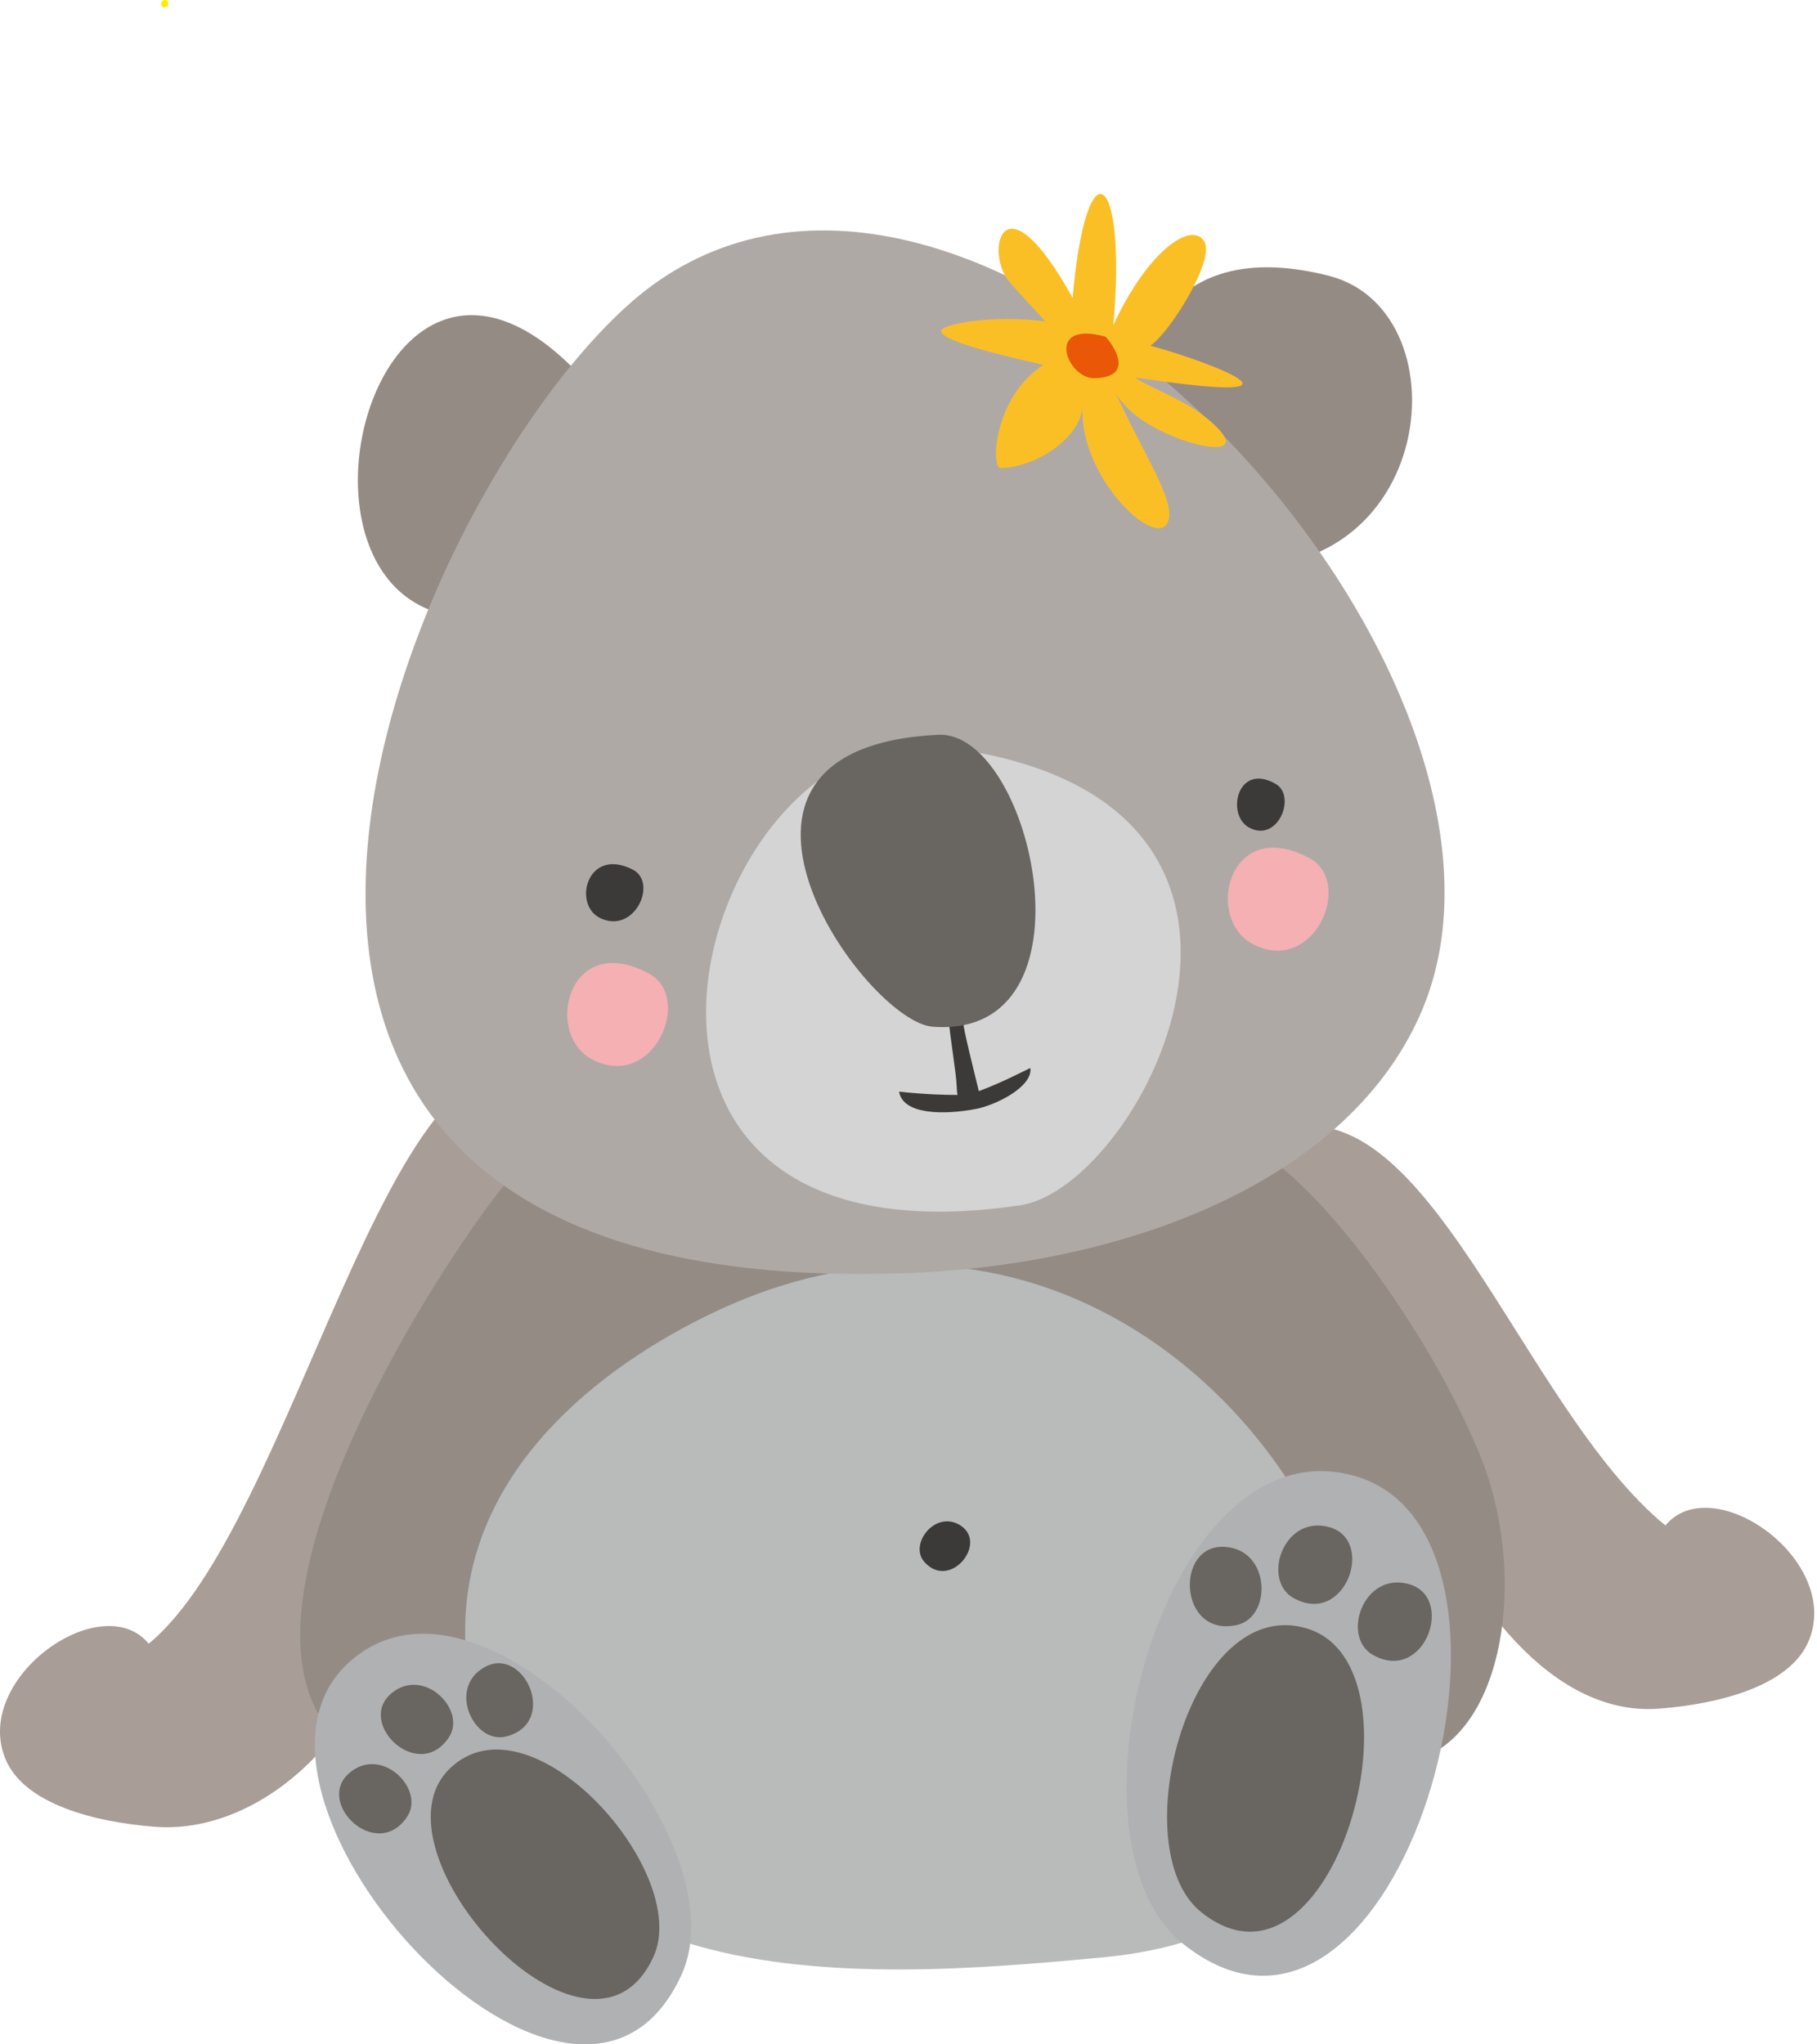 <svg width="200" height="225" viewBox="0 0 200 225" fill="none" xmlns="http://www.w3.org/2000/svg">
<path fill-rule="evenodd" clip-rule="evenodd" d="M17.936 0.803C17.228 0.062 18.668 -0.435 18.525 0.55C18.5 0.714 18.006 0.874 17.936 0.803Z" fill="#FFEB00"/>
<path fill-rule="evenodd" clip-rule="evenodd" d="M59.345 117.96C63.558 119.611 53.715 134.609 44.432 174.341C40.095 192.917 27.447 201.867 17.058 201.055C10.627 200.555 2.504 198.627 0.515 193.385C-2.856 184.515 11.245 174.715 16.369 180.902C32.316 167.823 42.702 111.406 59.345 117.96Z" fill="#A89D97"/>
<path fill-rule="evenodd" clip-rule="evenodd" d="M140.248 124.706C136.041 126.362 141.249 127.104 155.245 161.354C162.466 179.01 172.255 188.869 182.648 188.05C189.075 187.544 197.194 185.608 199.181 180.366C202.546 171.494 188.436 161.702 183.315 167.893C167.361 154.83 156.886 118.148 140.248 124.706" fill="#A89D97"/>
<path fill-rule="evenodd" clip-rule="evenodd" d="M56.733 129.545C59.108 123.904 15.214 182.606 41.416 194.212C49.419 197.756 52.499 205.244 67.233 207.324C89.424 210.46 93.432 208.824 114.743 207.796C139.444 206.602 138.269 202.502 157.375 193.126C165.996 188.89 167.924 172.363 162.864 160.038C156.751 145.133 141.378 124.176 133.343 124.993C112.486 127.1 51.609 125.313 56.733 129.545" fill="#958B85"/>
<path fill-rule="evenodd" clip-rule="evenodd" d="M77.977 144.722C136.977 115.908 181.21 209.769 121.452 215.418C94.61 217.96 52.888 221.155 51.224 180.832C50.511 163.616 63.865 151.615 77.977 144.722" fill="#B9BABA"/>
<path fill-rule="evenodd" clip-rule="evenodd" d="M123.786 51.712C123.449 36.152 130.068 26.231 146.272 30.355C161.687 34.276 158.013 66.364 132.395 62.021C131.331 61.842 123.833 53.934 123.786 51.712Z" fill="#958B85"/>
<path fill-rule="evenodd" clip-rule="evenodd" d="M70.756 50.569C39.432 -0.161 21.161 89.173 67.128 63.099C68.041 62.584 71.893 52.407 70.756 50.569Z" fill="#958B85"/>
<path fill-rule="evenodd" clip-rule="evenodd" d="M99.222 140.138C124.792 139.309 149.019 129.494 156.652 110.887C171.926 73.656 109.263 5.262 72.326 31.022C47.224 48.523 3.457 143.245 99.222 140.138" fill="#AFA9A6"/>
<path fill-rule="evenodd" clip-rule="evenodd" d="M149.434 162.54C128.302 155.977 115.827 202.358 130.167 213.89C153.88 232.961 171.899 169.509 149.434 162.54Z" fill="#B0B1B2"/>
<path fill-rule="evenodd" clip-rule="evenodd" d="M143.905 179.246C131.07 175.261 123.491 203.43 132.203 210.435C146.606 222.022 157.553 183.477 143.905 179.246Z" fill="#696561"/>
<path fill-rule="evenodd" clip-rule="evenodd" d="M154.976 174.318C149.998 173.046 147.643 180.153 151.101 182.125C156.826 185.382 160.268 175.668 154.976 174.318Z" fill="#696561"/>
<path fill-rule="evenodd" clip-rule="evenodd" d="M146.219 168.049C141.238 166.773 138.886 173.881 142.346 175.856C148.069 179.113 151.513 169.399 146.219 168.049Z" fill="#696561"/>
<path fill-rule="evenodd" clip-rule="evenodd" d="M134.751 170.241C139.879 170.49 140.039 177.98 136.154 178.843C129.722 180.273 129.292 169.975 134.751 170.241Z" fill="#696561"/>
<path fill-rule="evenodd" clip-rule="evenodd" d="M105.789 167.936C103.026 166.069 100.033 169.899 101.714 171.863C104.501 175.103 108.73 169.923 105.789 167.936Z" fill="#3B3A39"/>
<path fill-rule="evenodd" clip-rule="evenodd" d="M38.131 183.226C52.734 169.171 82.014 202.012 75.011 217.347C63.439 242.706 22.606 198.169 38.131 183.226Z" fill="#B0B1B2"/>
<path fill-rule="evenodd" clip-rule="evenodd" d="M49.525 194.629C58.393 186.093 76.179 206.043 71.925 215.358C64.894 230.761 40.094 203.706 49.525 194.629Z" fill="#696561"/>
<path fill-rule="evenodd" clip-rule="evenodd" d="M38.437 195.148C41.989 192.058 46.838 196.914 44.815 199.945C41.47 204.97 34.657 198.433 38.437 195.148Z" fill="#696561"/>
<path fill-rule="evenodd" clip-rule="evenodd" d="M43.025 186.418C46.581 183.325 51.43 188.177 49.407 191.214C46.06 196.235 39.249 189.698 43.025 186.418Z" fill="#696561"/>
<path fill-rule="evenodd" clip-rule="evenodd" d="M53.32 183.496C49.219 185.81 52.166 192.005 55.706 191.115C61.559 189.641 57.678 181.035 53.32 183.496Z" fill="#696561"/>
<path fill-rule="evenodd" clip-rule="evenodd" d="M119.156 44.693C118.768 52.287 126.676 59.956 128.374 57.744C129.783 55.907 126.41 50.852 123.685 45.123C122.033 41.641 122.801 43.965 125.007 45.708C129.54 49.281 139.497 51.295 132.512 45.773C130.245 43.98 126.285 42.541 124.919 41.535C148.55 45.104 130.114 38.898 126.617 38.053C128.857 36.502 133.662 28.689 132.595 26.656C131.323 24.232 126.444 27.369 122.543 35.781C124.077 19.06 119.622 15.349 118.061 32.777C110.434 18.988 108.419 27.525 110.948 30.815C111.507 31.543 115.055 35.338 115.081 35.382C109.147 34.604 103.5 35.697 103.595 36.456C103.776 37.916 114.965 40.078 114.808 40.179C109.324 43.803 109.075 51.525 110.123 51.511C113.998 51.464 118.977 48.163 119.156 44.693" fill="#FBBF26"/>
<path fill-rule="evenodd" clip-rule="evenodd" d="M121.681 37.055C121.776 37.082 125.558 41.497 120.468 41.626C117.456 41.708 114.876 35.171 121.681 37.055Z" fill="#E95707"/>
<path fill-rule="evenodd" clip-rule="evenodd" d="M137.476 91.072C140.655 92.823 142.741 87.617 140.417 86.277C136.209 83.847 134.911 89.658 137.476 91.072Z" fill="#3B3A39"/>
<path fill-rule="evenodd" clip-rule="evenodd" d="M102.713 82.115C76.778 79.386 59.019 140.513 112.275 132.656C125.954 130.637 148.277 86.916 102.713 82.115Z" fill="#D4D4D4"/>
<path fill-rule="evenodd" clip-rule="evenodd" d="M105.308 119.59C105.323 119.995 105.35 120.291 105.394 120.506C104.144 120.514 101.878 120.459 98.963 120.145C99.387 122.708 103.924 122.716 107.419 122.05C109.573 121.643 113.676 119.635 113.416 117.548C113.414 117.513 110.147 119.23 107.742 120.086C107.339 118.413 106.031 113.285 106.01 112.435C106 111.847 105.924 106.05 105.481 106.128C102.903 106.569 105.179 116.386 105.308 119.59" fill="#3B3A39"/>
<path fill-rule="evenodd" clip-rule="evenodd" d="M103.26 80.867C113.574 80.354 121.286 114.402 102.66 112.999C95.225 112.44 73.747 82.328 103.26 80.867Z" fill="#696561"/>
<path fill-rule="evenodd" clip-rule="evenodd" d="M66.044 101.032C69.828 102.888 72.436 97.144 69.664 95.716C64.654 93.132 62.983 99.53 66.044 101.032Z" fill="#3B3A39"/>
<path fill-rule="evenodd" clip-rule="evenodd" d="M137.934 103.924C144.646 107.379 149.059 97.1 144.14 94.449C135.251 89.656 132.507 101.127 137.934 103.924Z" fill="#F5B0B4"/>
<path fill-rule="evenodd" clip-rule="evenodd" d="M65.221 116.618C71.931 120.071 76.342 109.801 71.425 107.149C62.536 102.354 59.792 113.827 65.221 116.618Z" fill="#F5B0B4"/>
</svg>
